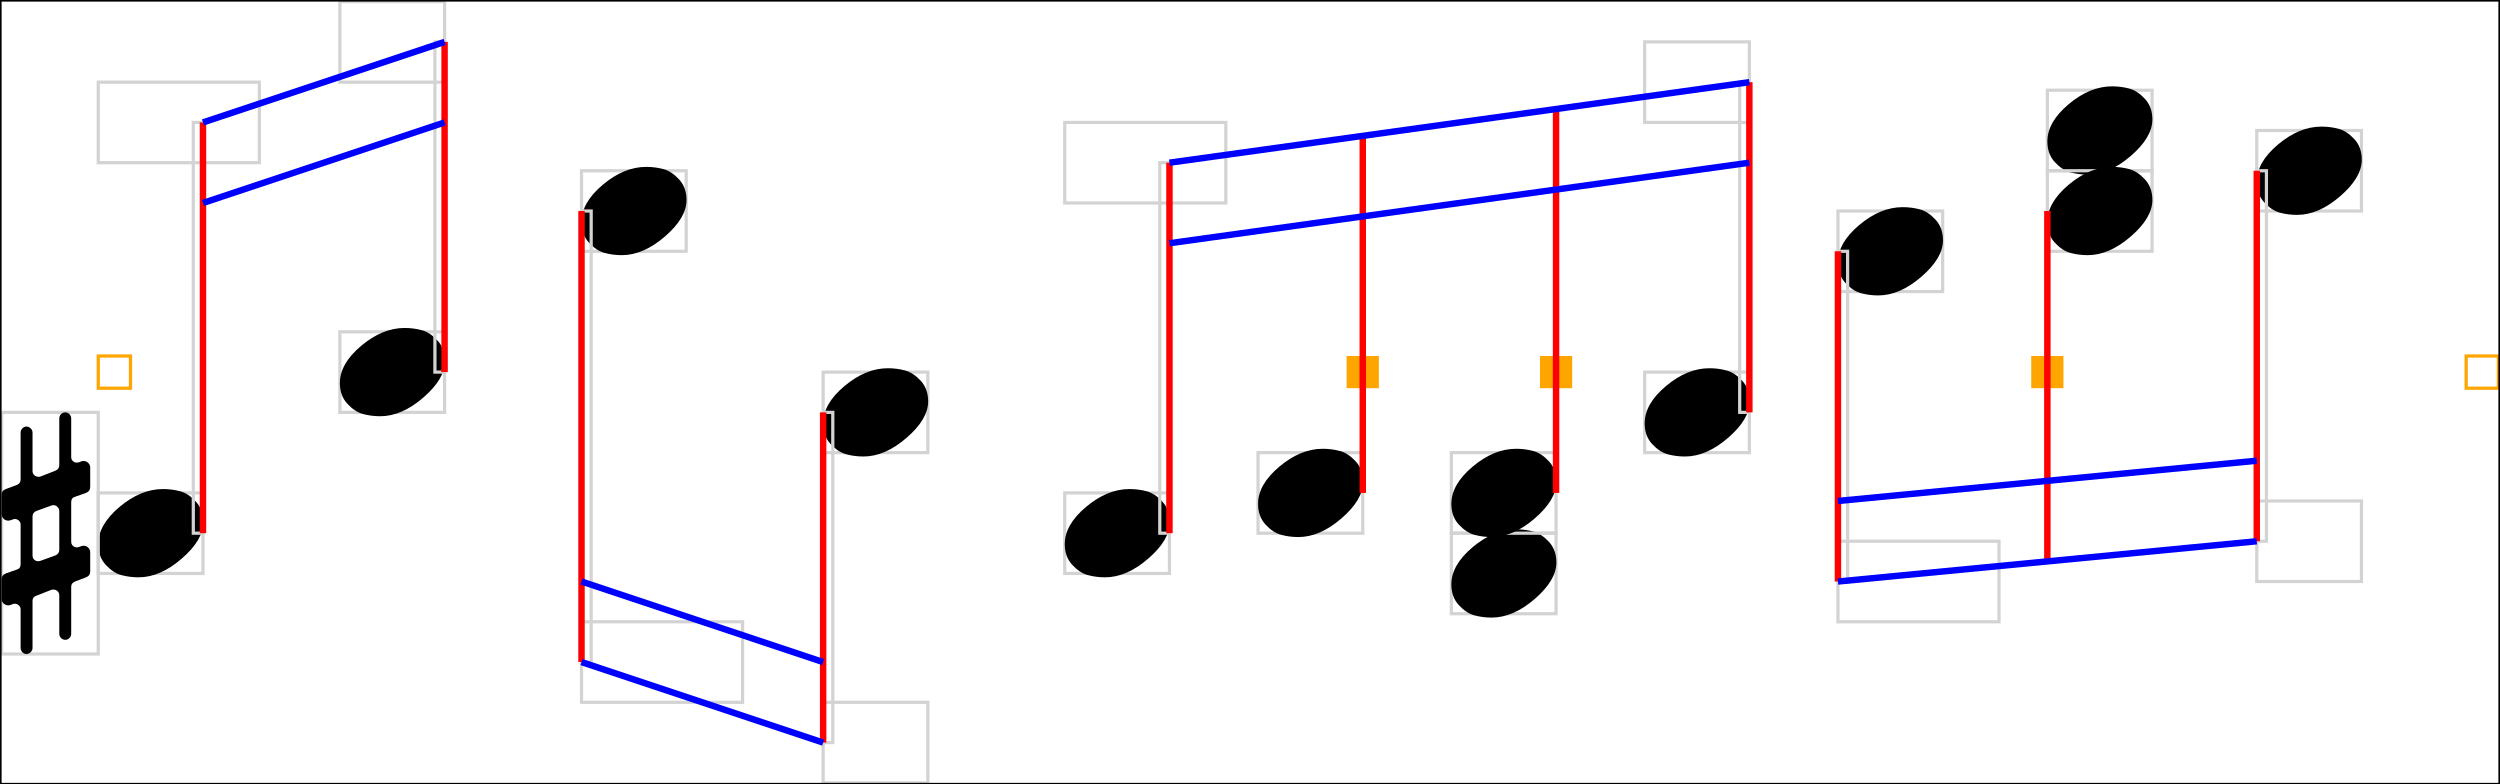 <svg xmlns="http://www.w3.org/2000/svg" xmlns:xlink="http://www.w3.org/1999/xlink" viewBox="0 0 776 243.5">
    <rect x="30.5" y="110.5" width="10" height="10" stroke="orange" stroke-width="1" fill="none"/>
    <rect x="30.5" y="153" width="32.5" height="25" stroke="lightgray" stroke-width="1" fill="none"/>
    <path d="M 30.5 168.9 Q 30.5 162.9 37.1 157.35 Q 43.7 151.8 50.6 151.8 Q 53.4 151.8 55.95 152.5 Q 58.5 153.2 60.8 155.7 Q 63.1 158.2 63.1 162.1 Q 63.1 167.6 56.4 173.4 Q 49.7 179.2 43 179.2 Q 40.2 179.2 37.65 178.5 Q 35.1 177.8 32.8 175.3 Q 30.5 172.8 30.5 168.9 Z " fill="black"/>
    <rect x="0.5" y="128" width="30" height="75" stroke="lightgray" stroke-width="1" fill="none"/>
    <path d="M 22.1 155.9 L 22.1 168.1 Q 22.1 168.9 22.6 169.4 Q 23.1 169.9 23.9 169.9 Q 24.2 169.9 24.5 169.8 L 25.3 169.5 Q 25.6 169.4 26 169.4 Q 26.8 169.4 27.4 170 Q 28 170.6 28 171.4 L 28 177.4 Q 28 178.7 26.7 179.2 L 23.3 180.5 Q 22.1 181 22.1 182.1 L 22.1 196.7 Q 22.1 197.5 21.55 198.05 Q 21 198.6 20.3 198.6 Q 19.5 198.6 18.95 198.05 Q 18.4 197.5 18.4 196.7 L 18.4 184.8 Q 18.4 184 17.85 183.5 Q 17.3 183 16.6 183 Q 16.2 183 15.9 183.1 L 11.3 184.9 Q 10.1 185.3 10.1 186.5 L 10.1 201.1 Q 10.1 201.9 9.5 202.45 Q 8.9 203 8.2 203 Q 7.5 203 6.95 202.45 Q 6.4 201.9 6.4 201.1 L 6.4 189.2 Q 6.4 188.4 5.85 187.9 Q 5.3 187.4 4.6 187.4 Q 4.3 187.4 4 187.5 L 3.2 187.8 Q 3 187.9 2.5 187.9 Q 1.7 187.9 1.1 187.3 Q 0.5 186.7 0.5 185.9 L 0.5 179.9 Q 0.5 178.5 1.8 178 L 5.2 176.8 Q 6.4 176.5 6.4 175.1 L 6.4 162.9 Q 6.4 162.1 5.85 161.6 Q 5.3 161.1 4.6 161.1 Q 4.3 161.1 4.1 161.2 L 3.2 161.5 Q 3 161.6 2.5 161.6 Q 1.7 161.6 1.1 161 Q 0.5 160.4 0.5 159.6 L 0.5 153.6 Q 0.5 152.3 1.8 151.8 L 5.3 150.5 Q 6.4 150 6.4 148.9 L 6.4 134.3 Q 6.4 133.5 6.95 132.95 Q 7.5 132.4 8.2 132.4 Q 8.9 132.4 9.5 132.95 Q 10.1 133.5 10.1 134.3 L 10.1 146.2 Q 10.1 147 10.65 147.5 Q 11.2 148 12 148 Q 12.3 148 12.6 147.9 L 17.2 146.1 Q 18.4 145.6 18.4 144.4 L 18.4 129.9 Q 18.4 129.1 18.95 128.55 Q 19.5 128 20.3 128 Q 21 128 21.55 128.55 Q 22.1 129.1 22.1 129.9 L 22.1 141.9 Q 22.1 142.6 22.6 143.1 Q 23.1 143.6 23.8 143.6 Q 24.1 143.6 24.5 143.5 L 25.3 143.2 Q 25.5 143.1 26 143.1 Q 26.8 143.1 27.4 143.7 Q 28 144.3 28 145.1 L 28 151.1 Q 28 152.5 26.7 153 L 23.3 154.2 Q 22.1 154.5 22.1 155.9 Z M 18.4 170.7 L 18.4 158.6 Q 18.4 157.9 17.85 157.35 Q 17.3 156.8 16.6 156.8 Q 16.3 156.8 16 156.9 L 11.3 158.6 Q 10.1 159.1 10.1 160.3 L 10.1 172.4 Q 10.1 173.2 10.6 173.7 Q 11.1 174.2 11.9 174.2 Q 12.2 174.2 12.5 174.1 L 17.2 172.4 Q 18.4 171.9 18.4 170.7 Z " fill="black"/>
    <rect x="60" y="38" width="3" height="127.5" stroke="lightgray" stroke-width="1" fill="none"/>
    <rect x="30.5" y="25.5" width="50" height="25" stroke="lightgray" stroke-width="1" fill="none"/>
    <rect x="105.5" y="103" width="32.5" height="25" stroke="lightgray" stroke-width="1" fill="none"/>
    <path d="M 105.5 118.9 Q 105.5 112.9 112.1 107.35 Q 118.7 101.8 125.6 101.8 Q 128.4 101.8 130.95 102.5 Q 133.5 103.2 135.8 105.7 Q 138.1 108.2 138.1 112.1 Q 138.1 117.6 131.4 123.4 Q 124.7 129.2 118 129.2 Q 115.2 129.2 112.65 128.5 Q 110.1 127.8 107.8 125.3 Q 105.5 122.8 105.5 118.9 Z " fill="black"/>
    <rect x="135" y="13" width="3" height="102.5" stroke="lightgray" stroke-width="1" fill="none"/>
    <rect x="105.5" y="0.5" width="32.5" height="25" stroke="lightgray" stroke-width="1" fill="none"/>
    <rect x="180.5" y="53" width="32.5" height="25" stroke="lightgray" stroke-width="1" fill="none"/>
    <path d="M 180.5 68.9 Q 180.5 62.9 187.1 57.35 Q 193.7 51.8 200.6 51.8 Q 203.4 51.8 205.95 52.5 Q 208.5 53.2 210.8 55.7 Q 213.1 58.2 213.1 62.1 Q 213.1 67.6 206.4 73.4 Q 199.7 79.2 193 79.2 Q 190.2 79.2 187.65 78.5 Q 185.1 77.8 182.8 75.3 Q 180.5 72.8 180.5 68.9 Z " fill="black"/>
    <rect x="180.5" y="65.5" width="3" height="140" stroke="lightgray" stroke-width="1" fill="none"/>
    <rect x="180.5" y="193" width="50" height="25" stroke="lightgray" stroke-width="1" fill="none"/>
    <rect x="255.5" y="115.5" width="32.5" height="25" stroke="lightgray" stroke-width="1" fill="none"/>
    <path d="M 255.5 131.4 Q 255.5 125.4 262.1 119.85 Q 268.7 114.3 275.6 114.3 Q 278.4 114.3 280.95 115 Q 283.5 115.7 285.8 118.2 Q 288.1 120.7 288.1 124.6 Q 288.1 130.1 281.4 135.9 Q 274.7 141.7 268 141.7 Q 265.2 141.7 262.65 141 Q 260.1 140.3 257.8 137.8 Q 255.5 135.3 255.5 131.4 Z " fill="black"/>
    <rect x="255.5" y="128" width="3" height="102.5" stroke="lightgray" stroke-width="1" fill="none"/>
    <rect x="255.5" y="218" width="32.5" height="25" stroke="lightgray" stroke-width="1" fill="none"/>
    <rect x="330.5" y="153" width="32.5" height="25" stroke="lightgray" stroke-width="1" fill="none"/>
    <path d="M 330.5 168.9 Q 330.5 162.9 337.1 157.35 Q 343.7 151.8 350.6 151.8 Q 353.4 151.8 355.95 152.5 Q 358.5 153.2 360.8 155.7 Q 363.1 158.2 363.1 162.1 Q 363.1 167.6 356.4 173.4 Q 349.7 179.2 343 179.2 Q 340.2 179.2 337.65 178.5 Q 335.1 177.8 332.8 175.3 Q 330.5 172.8 330.5 168.9 Z " fill="black"/>
    <rect x="360" y="50.5" width="3" height="115" stroke="lightgray" stroke-width="1" fill="none"/>
    <rect x="330.5" y="38" width="50" height="25" stroke="lightgray" stroke-width="1" fill="none"/>
    <rect x="390.5" y="140.5" width="32.5" height="25" stroke="lightgray" stroke-width="1" fill="none"/>
    <path d="M 390.5 156.4 Q 390.5 150.4 397.1 144.85 Q 403.7 139.3 410.6 139.3 Q 413.4 139.3 415.95 140 Q 418.5 140.7 420.8 143.2 Q 423.1 145.7 423.1 149.6 Q 423.1 155.1 416.4 160.9 Q 409.7 166.7 403 166.7 Q 400.2 166.7 397.65 166 Q 395.1 165.3 392.8 162.8 Q 390.5 160.3 390.5 156.4 Z " fill="black"/>
    <rect x="450.5" y="165.5" width="32.5" height="25" stroke="lightgray" stroke-width="1" fill="none"/>
    <path d="M 450.5 181.4 Q 450.5 175.4 457.1 169.85 Q 463.7 164.3 470.6 164.3 Q 473.4 164.3 475.95 165 Q 478.5 165.7 480.8 168.2 Q 483.1 170.7 483.1 174.6 Q 483.1 180.1 476.4 185.9 Q 469.7 191.7 463 191.7 Q 460.2 191.7 457.65 191 Q 455.1 190.3 452.8 187.8 Q 450.5 185.3 450.5 181.4 Z " fill="black"/>
    <rect x="450.5" y="140.5" width="32.5" height="25" stroke="lightgray" stroke-width="1" fill="none"/>
    <path d="M 450.5 156.4 Q 450.5 150.4 457.1 144.85 Q 463.7 139.3 470.6 139.3 Q 473.4 139.3 475.95 140 Q 478.5 140.7 480.8 143.2 Q 483.1 145.7 483.1 149.6 Q 483.1 155.1 476.4 160.9 Q 469.7 166.7 463 166.7 Q 460.2 166.7 457.65 166 Q 455.1 165.3 452.8 162.8 Q 450.5 160.3 450.5 156.4 Z " fill="black"/>
    <rect x="510.5" y="115.5" width="32.5" height="25" stroke="lightgray" stroke-width="1" fill="none"/>
    <path d="M 510.5 131.4 Q 510.5 125.4 517.1 119.85 Q 523.7 114.3 530.6 114.3 Q 533.4 114.3 535.95 115 Q 538.5 115.7 540.8 118.2 Q 543.1 120.7 543.1 124.6 Q 543.1 130.1 536.4 135.9 Q 529.7 141.7 523 141.7 Q 520.2 141.7 517.65 141 Q 515.1 140.3 512.8 137.8 Q 510.5 135.3 510.5 131.4 Z " fill="black"/>
    <rect x="540" y="25.5" width="3" height="102.5" stroke="lightgray" stroke-width="1" fill="none"/>
    <rect x="510.5" y="13" width="32.5" height="25" stroke="lightgray" stroke-width="1" fill="none"/>
    <rect x="570.5" y="65.5" width="32.5" height="25" stroke="lightgray" stroke-width="1" fill="none"/>
    <path d="M 570.5 81.4 Q 570.5 75.4 577.1 69.85 Q 583.7 64.3 590.6 64.3 Q 593.4 64.3 595.95 65 Q 598.5 65.7 600.8 68.2 Q 603.1 70.7 603.1 74.6 Q 603.1 80.1 596.4 85.9 Q 589.7 91.7 583 91.7 Q 580.2 91.7 577.65 91 Q 575.1 90.3 572.8 87.8 Q 570.5 85.3 570.5 81.4 Z " fill="black"/>
    <rect x="570.5" y="78" width="3" height="102.5" stroke="lightgray" stroke-width="1" fill="none"/>
    <rect x="570.5" y="168" width="50" height="25" stroke="lightgray" stroke-width="1" fill="none"/>
    <rect x="635.5" y="28" width="32.5" height="25" stroke="lightgray" stroke-width="1" fill="none"/>
    <path d="M 635.5 43.9 Q 635.5 37.9 642.1 32.35 Q 648.7 26.8 655.6 26.8 Q 658.4 26.8 660.95 27.5 Q 663.5 28.2 665.8 30.7 Q 668.1 33.2 668.1 37.1 Q 668.1 42.6 661.4 48.4 Q 654.7 54.2 648 54.2 Q 645.2 54.2 642.65 53.5 Q 640.1 52.8 637.8 50.3 Q 635.5 47.8 635.5 43.9 Z " fill="black"/>
    <rect x="635.5" y="53" width="32.5" height="25" stroke="lightgray" stroke-width="1" fill="none"/>
    <path d="M 635.5 68.9 Q 635.5 62.9 642.1 57.35 Q 648.7 51.8 655.6 51.8 Q 658.4 51.8 660.95 52.5 Q 663.5 53.2 665.8 55.7 Q 668.1 58.2 668.1 62.1 Q 668.1 67.6 661.4 73.4 Q 654.7 79.2 648 79.2 Q 645.2 79.2 642.65 78.5 Q 640.1 77.8 637.8 75.3 Q 635.5 72.8 635.5 68.9 Z " fill="black"/>
    <rect x="700.5" y="40.5" width="32.5" height="25" stroke="lightgray" stroke-width="1" fill="none"/>
    <path d="M 700.5 56.4 Q 700.5 50.4 707.1 44.85 Q 713.7 39.3 720.6 39.3 Q 723.4 39.3 725.95 40 Q 728.5 40.7 730.8 43.2 Q 733.1 45.7 733.1 49.6 Q 733.1 55.1 726.4 60.9 Q 719.7 66.7 713 66.7 Q 710.2 66.7 707.65 66 Q 705.1 65.3 702.8 62.8 Q 700.5 60.3 700.5 56.4 Z " fill="black"/>
    <rect x="700.5" y="53" width="3" height="115" stroke="lightgray" stroke-width="1" fill="none"/>
    <rect x="700.5" y="155.5" width="32.5" height="25" stroke="lightgray" stroke-width="1" fill="none"/>
    <rect x="765.5" y="110.5" width="10" height="10" stroke="orange" stroke-width="1" fill="none"/>
    <line x1="63" y1="38" x2="63" y2="165.5" stroke="red" stroke-width="2"/>
    <line x1="138" y1="13" x2="138" y2="115.5" stroke="red" stroke-width="2"/>
    <line x1="63" y1="38" x2="138" y2="13" stroke="blue" stroke-width="2"/>
    <line x1="63" y1="63" x2="138" y2="38" stroke="blue" stroke-width="2"/>
    <line x1="180.5" y1="65.5" x2="180.5" y2="205.5" stroke="red" stroke-width="2"/>
    <line x1="255.5" y1="128" x2="255.5" y2="230.5" stroke="red" stroke-width="2"/>
    <line x1="180.5" y1="205.5" x2="255.5" y2="230.5" stroke="blue" stroke-width="2"/>
    <line x1="180.5" y1="180.5" x2="255.5" y2="205.5" stroke="blue" stroke-width="2"/>
    <line x1="363" y1="50.5" x2="363" y2="165.5" stroke="red" stroke-width="2"/>
    <line x1="543" y1="25.5" x2="543" y2="128" stroke="red" stroke-width="2"/>
    <rect x="418" y="110.5" width="10" height="10" fill="orange"/>
    <line x1="423" y1="42.167" x2="423" y2="153" stroke="red" stroke-width="2"/>
    <rect x="478" y="110.5" width="10" height="10" fill="orange"/>
    <line x1="483" y1="33.833" x2="483" y2="153" stroke="red" stroke-width="2"/>
    <line x1="363" y1="50.5" x2="543" y2="25.5" stroke="blue" stroke-width="2"/>
    <line x1="363" y1="75.5" x2="543" y2="50.5" stroke="blue" stroke-width="2"/>
    <line x1="570.5" y1="78" x2="570.5" y2="180.5" stroke="red" stroke-width="2"/>
    <line x1="700.5" y1="53" x2="700.5" y2="168" stroke="red" stroke-width="2"/>
    <rect x="630.5" y="110.5" width="10" height="10" fill="orange"/>
    <line x1="635.5" y1="65.5" x2="635.5" y2="174.25" stroke="red" stroke-width="2"/>
    <line x1="570.5" y1="180.5" x2="700.5" y2="168" stroke="blue" stroke-width="2"/>
    <line x1="570.5" y1="155.5" x2="700.5" y2="143" stroke="blue" stroke-width="2"/>
    <rect x="0" y="0" width="776" height="243.5" stroke="black" stroke-width="1" fill="none"/>
</svg>
